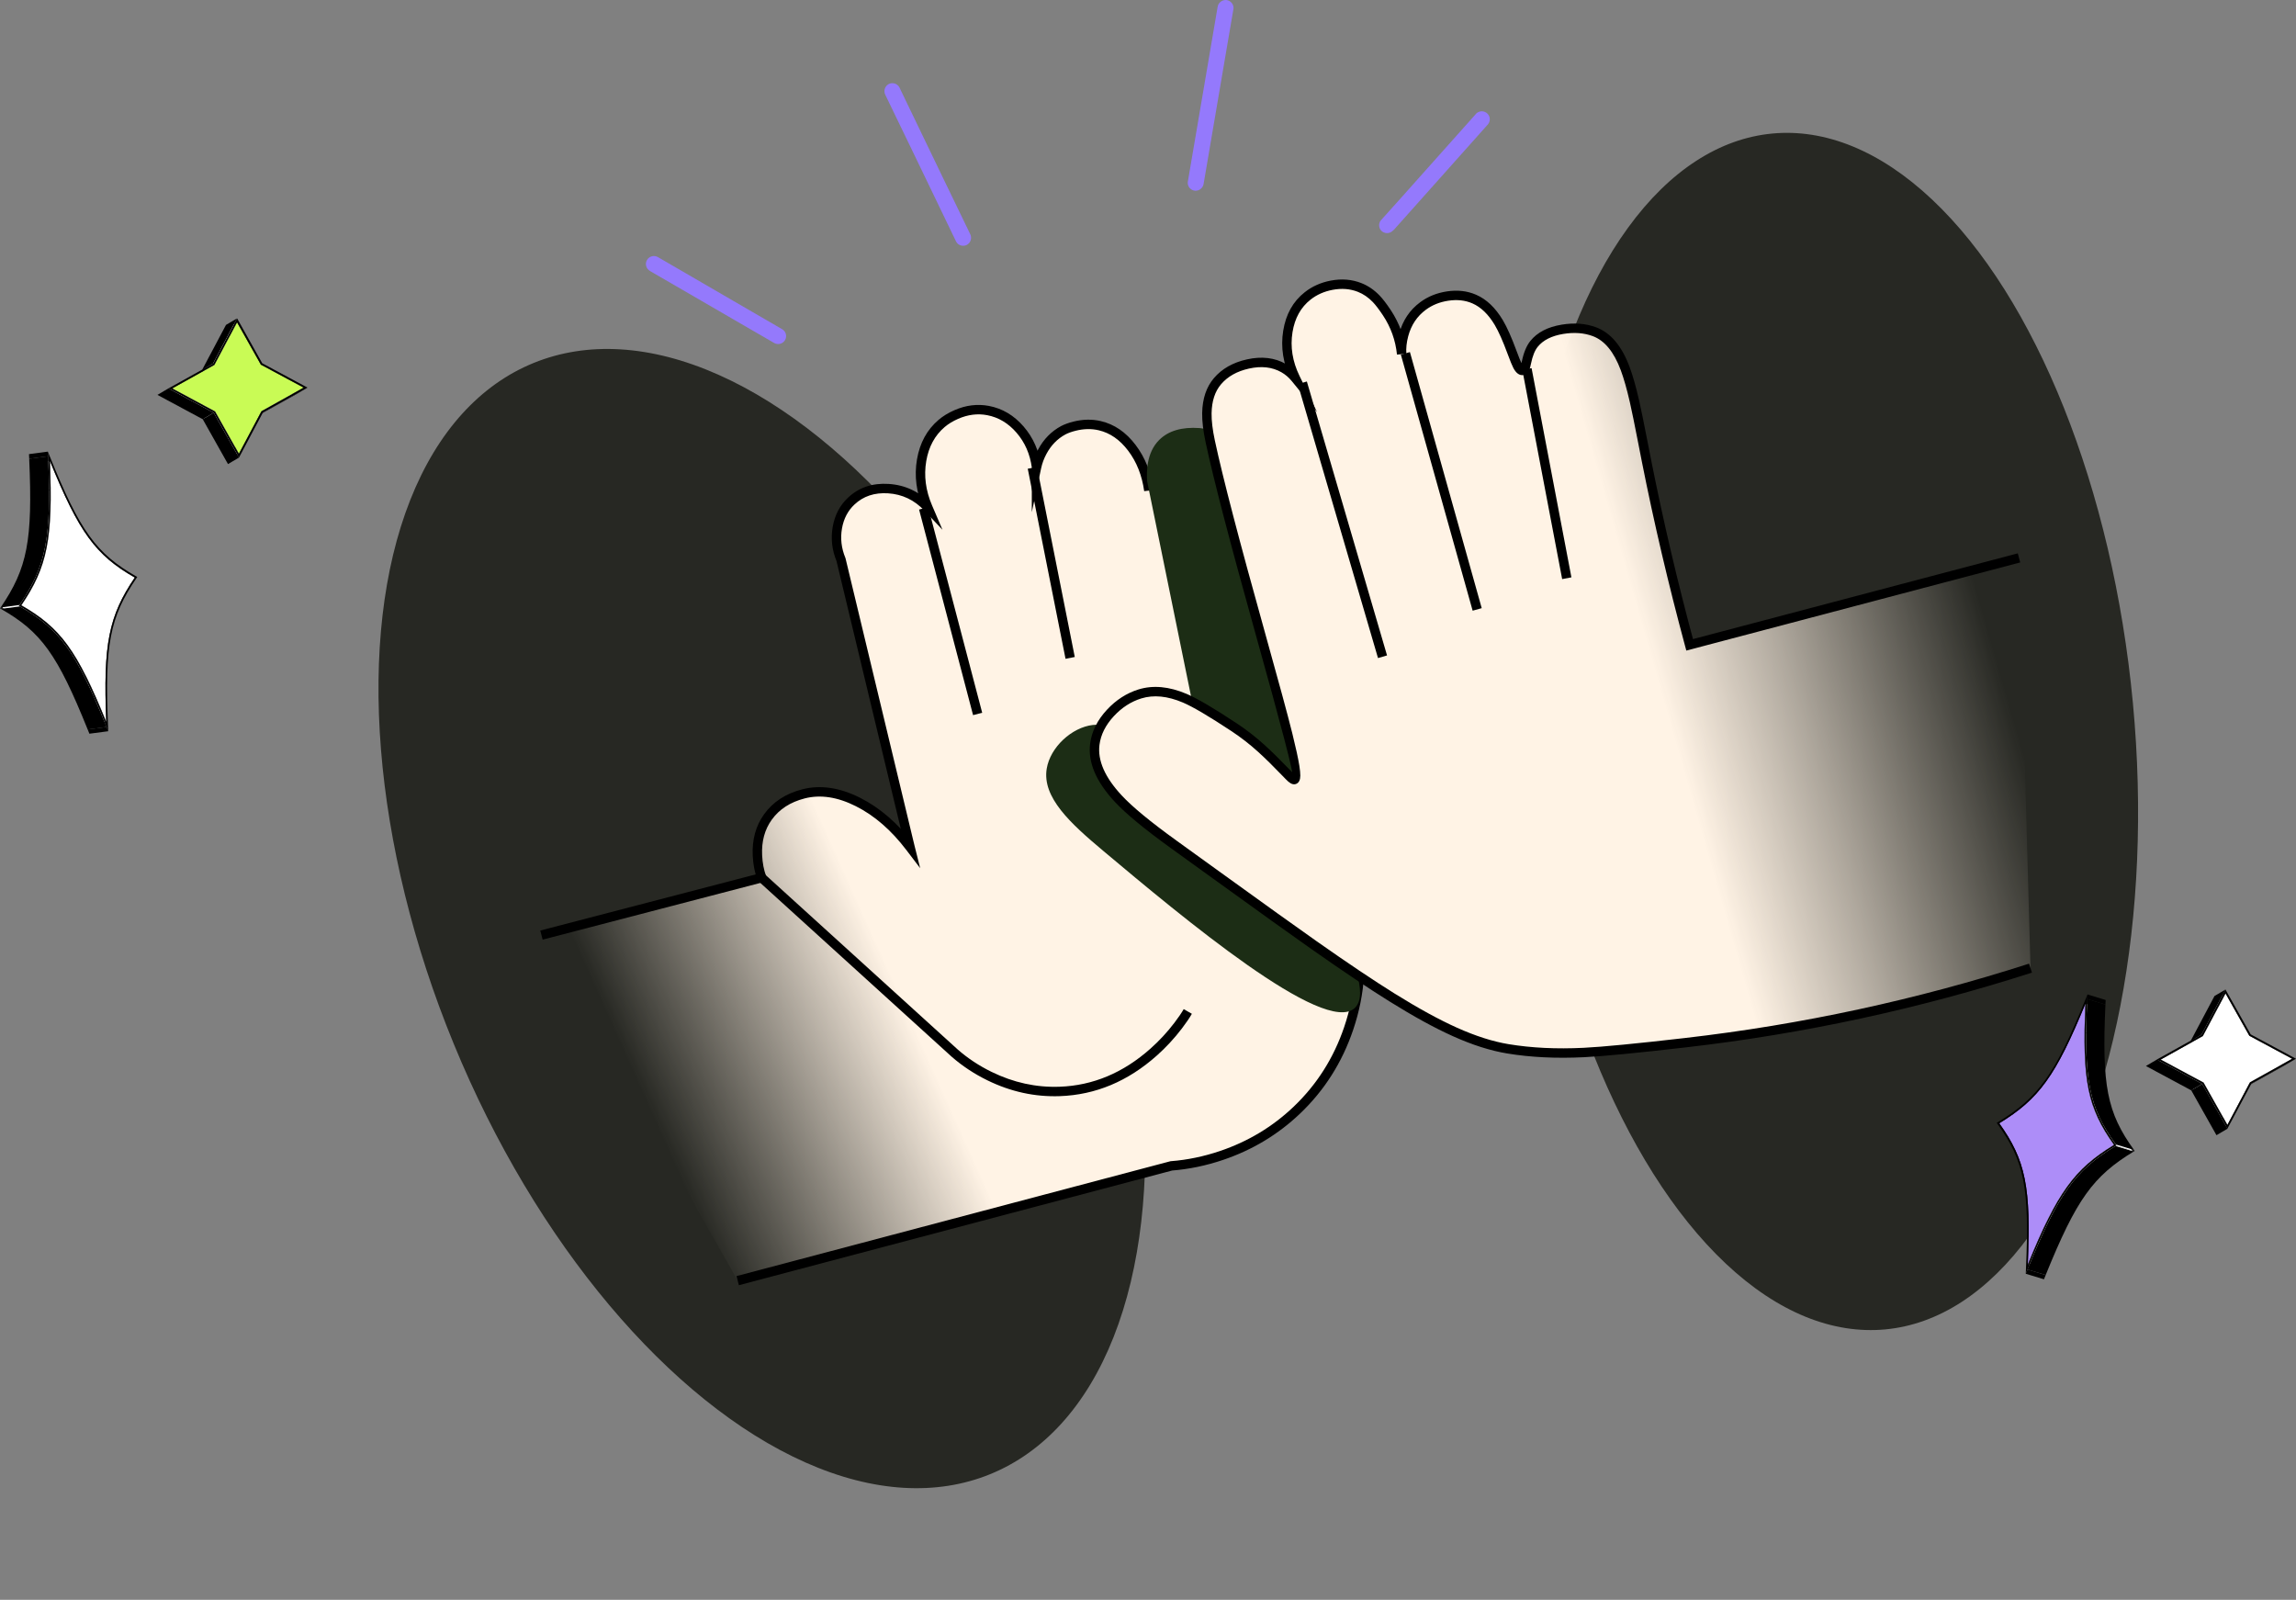 <svg xmlns="http://www.w3.org/2000/svg" xmlns:xlink="http://www.w3.org/1999/xlink" fill="none" version="1.1" width="244" height="170" viewBox="0 0 244 170"><rect x="0" y="0" width="244" height="170" fill="#808080" stroke="none"/><defs><linearGradient x1="0.086" y1="0.713" x2="0.482" y2="0.522" id="master_svg0_491_1016"><stop offset="0%" stop-color="#FFF3E5" stop-opacity="0"/><stop offset="76%" stop-color="#FFF3E5" stop-opacity="1"/></linearGradient><linearGradient x1="0.591" y1="0.462" x2="0.973" y2="0.372" id="master_svg1_491_1092"><stop offset="0%" stop-color="#FFF3E5" stop-opacity="1"/><stop offset="35%" stop-color="#FFF3E5" stop-opacity="0.63"/><stop offset="91%" stop-color="#FFF3E5" stop-opacity="0"/></linearGradient></defs><g><g transform="matrix(0.926,-0.377,0.38,0.925,-17.942,12.921)"><ellipse cx="59.321" cy="115.733" rx="35.357" ry="63.829" fill="#272823" fill-opacity="1"/></g><g transform="matrix(0.996,-0.093,0.094,0.996,-0.928,14.601)"><ellipse cx="188.424" cy="80.974" rx="32.443" ry="63.793" fill="#272823" fill-opacity="1"/></g><g><path d="M69.08,28.8L74.23,31.785L79.36,34.76L82.268,36.444C82.673,36.678,83.192,36.542,83.428,36.139C83.664,35.736,83.528,35.219,83.124,34.983L77.971,31.995L72.854,29.023L69.948,27.338C69.541,27.081,69.001,27.211,68.758,27.626C68.515,28.04,68.665,28.572,69.09,28.8L69.08,28.8Z" fill="#9479FC" fill-opacity="1"/></g><g><path d="M94.098,10.108L97.045,16.203L99.969,22.272L101.621,25.7C101.86,26.101,102.378,26.236,102.784,26.004C103.179,25.76,103.313,25.25,103.089,24.845L100.142,18.752L97.218,12.685L95.566,9.256C95.328,8.854,94.809,8.719,94.404,8.953C94.01,9.196,93.875,9.704,94.098,10.11L94.098,10.108Z" fill="#9479FC" fill-opacity="1"/></g><g><path d="M129.392,0.774L128.154,8.037L126.92,15.277L126.225,19.351C126.186,19.816,126.532,20.225,126.999,20.267C127.462,20.294,127.866,19.955,127.918,19.496L129.156,12.233L130.39,4.993L131.086,0.917C131.124,0.452,130.778,0.043,130.311,0.001C129.848,-0.025,129.444,0.313,129.392,0.772L129.392,0.774Z" fill="#9479FC" fill-opacity="1"/></g><g><path d="M148.107,24.446L152.011,20.071L155.913,15.696L158.127,13.215C158.437,12.842,158.371,12.287,157.983,11.997C157.594,11.706,157.04,11.799,156.768,12.199L152.864,16.572L148.962,20.948L146.731,23.431C146.45,23.804,146.527,24.335,146.902,24.614C147.279,24.876,147.794,24.802,148.081,24.446L148.107,24.446Z" fill="#9479FC" fill-opacity="1"/></g><g><g><path d="M221.621,106.647L223.556,107.234C220.401,114.922,218.624,117.372,214.398,119.953L212.461,119.366C216.689,116.779,218.465,114.335,221.621,106.647Z" fill="#000000" fill-opacity="1"/></g><g><path d="M221.835,105.671L223.772,106.26L223.749,106.747L221.813,106.158L221.835,105.671Z" fill="#000000" fill-opacity="1"/></g><g><path d="M223.556,107.236C223.507,108.35,223.475,109.365,223.466,110.3L223.24,110.232L223,110.158L222.75,110.083L222.497,110.005L222.245,109.929L221.996,109.852L221.756,109.78L221.53,109.711C221.53,108.776,221.572,107.755,221.621,106.647L223.556,107.236Z" fill="#FFFFFF" fill-opacity="1"/></g><g><path d="M212.461,119.358L214.398,119.945C217.194,123.848,217.787,126.748,217.432,134.964L215.496,134.377C215.852,126.171,215.259,123.261,212.461,119.358Z" fill="#000000" fill-opacity="1"/></g><g><path d="M215.465,134.896L217.4,135.485L217.216,135.94L215.28,135.351L215.465,134.896Z" fill="#000000" fill-opacity="1"/></g><g><path d="M223.686,115.118L221.75,114.531C221.565,112.931,221.491,111.321,221.53,109.711L223.466,110.298C223.427,111.908,223.5,113.518,223.686,115.118Z" fill="#FFFFFF" fill-opacity="1"/></g><g><path d="M223.686,115.118L223.686,115.165L223.458,115.094L223.22,115.022L222.971,114.945L222.717,114.869L222.464,114.793L222.216,114.717L221.976,114.644L221.75,114.574L221.75,114.531L223.686,115.118Z" fill="#FFFFFF" fill-opacity="1"/></g><g><path d="M218.644,132.135C218.251,132.994,217.858,133.931,217.438,134.966L215.502,134.379C215.925,133.344,216.325,132.405,216.709,131.548L218.644,132.135Z" fill="#FFFFFF" fill-opacity="1"/></g><g><path d="M218.644,132.131L218.418,132.062L218.178,131.99L217.929,131.914L217.662,131.845L217.41,131.767L217.161,131.693L216.921,131.618L216.695,131.55L218.644,132.131Z" fill="#FFFFFF" fill-opacity="1"/></g><g><path d="M223.692,115.165C223.747,115.581,223.811,115.979,223.888,116.362L221.953,115.775C221.874,115.384,221.809,114.992,221.756,114.576L223.692,115.165Z" fill="#FFFFFF" fill-opacity="1"/></g><g><path d="M218.644,132.131L218.63,132.131L218.406,132.062L218.168,131.99L217.921,131.916L217.669,131.837L217.418,131.761L217.17,131.687L216.933,131.614L216.709,131.546C217.315,130.153,218.004,128.797,218.772,127.486L220.707,128.073C219.94,129.384,219.251,130.739,218.644,132.131Z" fill="#FFFFFF" fill-opacity="1"/></g><g><path d="M220.896,127.758C220.831,127.861,220.766,127.965,220.699,128.073L220.473,128.002L220.234,127.93L219.984,127.854L219.73,127.777L219.479,127.701L219.229,127.625L218.99,127.552L218.764,127.482C218.827,127.376,218.892,127.272,218.96,127.169L220.896,127.758Z" fill="#FFFFFF" fill-opacity="1"/></g><g><path d="M224.145,117.397L224.11,117.397L224.071,117.385L224.032,117.372L223.99,117.36L223.951,117.348L223.91,117.337L223.872,117.325L223.835,117.313L223.639,117.254L223.442,117.194L223.234,117.131L223.022,117.065L222.807,117L222.599,116.937L222.403,116.877L222.206,116.818Q222.065,116.319,221.959,115.783L223.894,116.37Q224,116.9,224.145,117.397Z" fill="#FFFFFF" fill-opacity="1"/></g><g><path d="M224.145,117.397C224.2,117.593,224.257,117.789,224.318,117.969L224.092,117.9L223.853,117.828L223.605,117.751L223.352,117.675L223.098,117.597L222.849,117.522L222.609,117.448L222.383,117.38C222.322,117.184,222.263,117.002,222.21,116.808L224.145,117.397Z" fill="#FFFFFF" fill-opacity="1"/></g><g><path d="M220.896,127.758L220.854,127.746L220.805,127.736L220.76,127.722L220.717,127.709L220.672,127.695L220.628,127.681L220.585,127.67L220.546,127.656L220.349,127.599L220.153,127.541L219.957,127.478L219.748,127.413L219.54,127.351L219.343,127.288L219.147,127.227L218.95,127.171C219.357,126.513,219.807,125.883,220.298,125.284L222.234,125.871C221.745,126.469,221.298,127.1,220.896,127.758Z" fill="#FFFFFF" fill-opacity="1"/></g><g><path d="M222.275,125.83L222.242,125.871L222.016,125.803L221.776,125.731L221.526,125.654L221.273,125.578L221.019,125.5L220.772,125.425L220.532,125.351L220.306,125.283L220.34,125.241L222.275,125.83Z" fill="#FFFFFF" fill-opacity="1"/></g><g><path d="M225.873,121.199L223.937,120.612C223.278,119.606,222.75,118.52,222.365,117.382L224.301,117.969C224.685,119.107,225.213,120.193,225.873,121.199Z" fill="#FFFFFF" fill-opacity="1"/></g><g><path d="M225.873,121.199L225.92,121.271L225.694,121.203L225.454,121.129L225.205,121.054L224.951,120.976L224.698,120.9L224.45,120.823L224.21,120.751L223.984,120.682L223.937,120.61L225.873,121.199Z" fill="#FFFFFF" fill-opacity="1"/></g><g><path d="M222.275,125.83L220.34,125.243C221.248,124.159,222.307,123.208,223.483,122.42L225.419,123.007C224.242,123.796,223.184,124.746,222.275,125.83Z" fill="#FFFFFF" fill-opacity="1"/></g><g><path d="M225.489,122.962L225.423,123.007L225.197,122.938L224.957,122.864L224.707,122.79L224.454,122.711L224.2,122.635L223.953,122.559L223.713,122.486L223.487,122.418C223.509,122.402,223.531,122.387,223.554,122.373L225.489,122.962Z" fill="#FFFFFF" fill-opacity="1"/></g><g><path d="M224.855,121.626L226.79,122.214L226.857,122.304L224.92,121.716L224.855,121.626Z" fill="#000000" fill-opacity="1"/></g><g><path d="M224.92,121.716L226.857,122.304L226.757,122.363L224.821,121.774L224.92,121.716Z" fill="#000000" fill-opacity="1"/></g><g><path d="M225.914,121.279C226.11,121.602,226.344,121.929,226.584,122.258L224.648,121.671Q224.289,121.172,223.978,120.692L225.914,121.279Z" fill="#FFFFFF" fill-opacity="1"/></g><g><path d="M225.489,122.962L225.448,122.948L225.403,122.935L225.358,122.921L225.313,122.907L225.265,122.893L225.22,122.88L225.177,122.866L225.136,122.854L224.951,122.798L224.755,122.737L224.558,122.676L224.35,122.614L224.153,122.549L223.957,122.488L223.76,122.428L223.576,122.373C223.923,122.134,224.289,121.901,224.676,121.665L226.611,122.252C226.203,122.49,225.837,122.723,225.489,122.962Z" fill="#FFFFFF" fill-opacity="1"/></g><g><path d="M221.621,106.647C221.263,114.865,221.856,117.761,224.654,121.665C220.426,124.24,218.65,126.689,215.496,134.383C215.852,126.165,215.259,123.267,212.461,119.364C216.689,116.779,218.465,114.335,221.621,106.647Z" fill="#AD8DF8" fill-opacity="1"/></g><g><path d="M221.813,106.158L223.749,106.745C223.356,115.339,223.914,118.231,226.79,122.203L224.855,121.616C221.984,117.644,221.41,114.752,221.813,106.158Z" fill="#000000" fill-opacity="1"/></g><g><path d="M224.821,121.774L226.757,122.361C222.434,124.981,220.666,127.433,217.4,135.483L215.465,134.896C218.74,126.846,220.487,124.392,224.821,121.774Z" fill="#000000" fill-opacity="1"/></g><g><path d="M224.855,121.626L224.922,121.716L224.821,121.774C220.487,124.392,218.73,126.846,215.465,134.896L215.28,135.352L215.302,134.864C215.695,126.271,215.137,123.381,212.26,119.407L212.195,119.315L212.294,119.256C216.628,116.638,218.385,114.186,221.65,106.146L221.835,105.689L221.813,106.176C221.41,114.752,221.984,117.644,224.855,121.626ZM215.5,134.377C218.644,126.689,220.43,124.24,224.658,121.659C221.86,117.745,221.267,114.857,221.625,106.641C218.469,114.329,216.693,116.779,212.465,119.36C215.263,123.273,215.856,126.163,215.5,134.379" fill="#000000" fill-opacity="1"/></g></g><g><g><path d="M11.294,76.725L9.286,76.989C8.95,68.691,9.543,65.729,12.316,61.637L14.324,61.377C11.551,65.464,10.958,68.421,11.294,76.725Z" fill="#000000" fill-opacity="1"/></g><g><path d="M11.506,77.701L9.5,77.965L9.317,77.513L11.323,77.249L11.506,77.701Z" fill="#000000" fill-opacity="1"/></g><g><path d="M9.286,76.989C8.865,75.956,8.47,75.019,8.089,74.166L8.325,74.134L8.573,74.101L8.83,74.068L9.093,74.033L9.356,73.997L9.614,73.964L9.861,73.931L10.097,73.9C10.476,74.755,10.871,75.692,11.292,76.725L9.286,76.989Z" fill="#FFFFFF" fill-opacity="1"/></g><g><path d="M14.324,61.377L12.317,61.641C8.144,59.248,6.396,56.857,3.293,49.236L5.299,48.972C8.402,56.589,10.15,58.98,14.324,61.377Z" fill="#000000" fill-opacity="1"/></g><g><path d="M5.111,48.483L3.104,48.747L3.081,48.256L5.087,47.991L5.111,48.483Z" fill="#000000" fill-opacity="1"/></g><g><path d="M5.883,69.873L7.889,69.607C8.724,70.985,9.462,72.42,10.099,73.9L8.091,74.166C7.456,72.685,6.718,71.251,5.883,69.873Z" fill="#FFFFFF" fill-opacity="1"/></g><g><path d="M5.883,69.873L5.859,69.834L6.093,69.802L6.34,69.771L6.6,69.736L6.861,69.701L7.124,69.667L7.382,69.632L7.631,69.601L7.865,69.569L7.889,69.607L5.883,69.873Z" fill="#FFFFFF" fill-opacity="1"/></g><g><path d="M3.376,52.306C3.366,51.367,3.338,50.349,3.293,49.232L5.299,48.968C5.344,50.083,5.372,51.103,5.382,52.042L3.376,52.306Z" fill="#FFFFFF" fill-opacity="1"/></g><g><path d="M3.376,52.31L3.609,52.278L3.857,52.245L4.116,52.212L4.374,52.181L4.637,52.147L4.894,52.112L5.144,52.079L5.378,52.05L3.376,52.31Z" fill="#FFFFFF" fill-opacity="1"/></g><g><path d="M5.859,69.834C5.633,69.477,5.407,69.141,5.177,68.826L7.185,68.562C7.415,68.877,7.641,69.211,7.865,69.569L5.859,69.834Z" fill="#FFFFFF" fill-opacity="1"/></g><g><path d="M3.376,52.31L3.391,52.31L3.625,52.28L3.871,52.247L4.126,52.214L4.387,52.179L4.649,52.145L4.904,52.11L5.15,52.079L5.384,52.048C5.412,53.565,5.351,55.083,5.201,56.593L3.195,56.857C3.345,55.346,3.406,53.828,3.376,52.31Z" fill="#FFFFFF" fill-opacity="1"/></g><g><path d="M3.148,57.221C3.163,57.1,3.177,56.978,3.191,56.857L3.427,56.826L3.674,56.792L3.932,56.759L4.195,56.724L4.458,56.689L4.716,56.656L4.963,56.622L5.199,56.591C5.185,56.714,5.169,56.836,5.154,56.955L3.148,57.221Z" fill="#FFFFFF" fill-opacity="1"/></g><g><path d="M4.521,67.987L4.558,67.987L4.598,67.987L4.639,67.987L4.68,67.987L4.723,67.987L4.765,67.987L4.804,67.987L4.841,67.987L5.038,67.961L5.246,67.934L5.464,67.906L5.684,67.877L5.904,67.848L6.12,67.818L6.331,67.791L6.527,67.765C6.751,68.03,6.969,68.309,7.185,68.605L5.177,68.869Q4.857,68.382,4.521,67.987Z" fill="#FFFFFF" fill-opacity="1"/></g><g><path d="M4.521,67.987C4.389,67.832,4.258,67.683,4.128,67.538L4.362,67.507L4.611,67.474L4.869,67.441L5.13,67.405L5.393,67.372L5.651,67.337L5.9,67.306L6.134,67.274C6.268,67.419,6.399,67.568,6.527,67.722L4.521,67.987Z" fill="#FFFFFF" fill-opacity="1"/></g><g><path d="M3.148,57.221L3.189,57.221L3.234,57.221L3.279,57.221L3.324,57.221L3.372,57.221L3.417,57.221L3.46,57.221L3.501,57.221L3.698,57.196L3.894,57.168L4.106,57.141L4.323,57.111L4.539,57.084L4.751,57.055L4.947,57.027L5.144,57.002C5.05,57.751,4.908,58.494,4.718,59.225L2.709,59.489C2.907,58.744,3.053,57.986,3.148,57.221Z" fill="#FFFFFF" fill-opacity="1"/></g><g><path d="M2.696,59.545C2.701,59.528,2.706,59.511,2.709,59.493L2.945,59.461L3.193,59.43L3.45,59.395L3.714,59.362L3.977,59.326L4.234,59.293L4.482,59.26L4.718,59.229C4.718,59.246,4.708,59.264,4.702,59.279L2.696,59.545Z" fill="#FFFFFF" fill-opacity="1"/></g><g><path d="M1.356,65.247L3.362,64.983C4.379,65.626,5.309,66.396,6.13,67.274L4.124,67.538C3.303,66.66,2.373,65.89,1.356,65.247Z" fill="#FFFFFF" fill-opacity="1"/></g><g><path d="M1.356,65.247L1.283,65.2L1.519,65.169L1.766,65.136L2.016,65.095L2.279,65.059L2.542,65.026L2.8,64.991L3.047,64.96L3.283,64.928L3.354,64.975L1.356,65.247Z" fill="#FFFFFF" fill-opacity="1"/></g><g><path d="M2.696,59.545L4.702,59.279C4.328,60.643,3.761,61.947,3.018,63.152L1.012,63.416C1.754,62.211,2.321,60.908,2.696,59.545Z" fill="#FFFFFF" fill-opacity="1"/></g><g><path d="M0.971,63.484L1.012,63.416L1.246,63.384L1.495,63.351L1.753,63.318L2.014,63.283L2.277,63.249L2.535,63.214L2.784,63.183L3.018,63.152L2.977,63.22L0.971,63.484Z" fill="#FFFFFF" fill-opacity="1"/></g><g><path d="M2.104,64.437L0.098,64.703L0,64.648L2.006,64.382L2.104,64.437Z" fill="#000000" fill-opacity="1"/></g><g><path d="M2.006,64.382L0,64.648L0.065,64.555L2.073,64.288L2.006,64.382Z" fill="#000000" fill-opacity="1"/></g><g><path d="M1.283,65.2Q0.8,64.889,0.263,64.582L2.269,64.312C2.627,64.517,2.967,64.721,3.291,64.93L1.283,65.2Z" fill="#FFFFFF" fill-opacity="1"/></g><g><path d="M0.971,63.484L1.012,63.484L1.059,63.484L1.106,63.484L1.153,63.484L1.2,63.484L1.248,63.484L1.295,63.484L1.336,63.484L1.533,63.459L1.729,63.431L1.939,63.404L2.155,63.375L2.37,63.347L2.58,63.32L2.776,63.292L2.973,63.267C2.755,63.627,2.519,63.991,2.265,64.365L0.259,64.629C0.517,64.208,0.753,63.844,0.971,63.484Z" fill="#FFFFFF" fill-opacity="1"/></g><g><path d="M11.294,76.725C8.193,69.094,6.443,66.713,2.269,64.318C5.042,60.228,5.637,57.274,5.299,48.968C8.402,56.589,10.15,58.98,14.324,61.373C11.551,65.464,10.958,68.421,11.294,76.725Z" fill="#FFFFFF" fill-opacity="1"/></g><g><path d="M11.323,77.249L9.317,77.514C6.097,69.53,4.376,67.143,0.098,64.701L2.104,64.437C6.382,66.869,8.107,69.264,11.323,77.249Z" fill="#000000" fill-opacity="1"/></g><g><path d="M2.073,64.288L0.067,64.555C2.916,60.379,3.484,57.424,3.104,48.747L5.111,48.483C5.49,57.158,4.922,60.113,2.073,64.288Z" fill="#000000" fill-opacity="1"/></g><g><path d="M2.104,64.437L2.006,64.382L2.073,64.288C4.922,60.113,5.49,57.158,5.111,48.483L5.089,47.991L5.27,48.443C8.49,56.427,10.211,58.814,14.489,61.254L14.587,61.31L14.522,61.404C11.671,65.578,11.105,68.532,11.482,77.208L11.506,77.701L11.323,77.249C8.107,69.264,6.382,66.869,2.104,64.437ZM5.299,48.968C5.637,57.264,5.042,60.228,2.271,64.318C6.443,66.713,8.193,69.102,11.294,76.725C10.958,68.427,11.551,65.464,14.324,61.373C10.15,58.98,8.402,56.589,5.299,48.968Z" fill="#000000" fill-opacity="1"/></g></g><g><g><path d="M27.723,38.746L26.556,39.435L24.024,34.931L25.191,34.244L27.723,38.746Z" fill="#000000" fill-opacity="1"/></g><g><path d="M32.274,41.19L31.107,41.879L26.556,39.435L27.723,38.746L32.274,41.19Z" fill="#000000" fill-opacity="1"/></g><g><path d="M32.681,41.188L31.514,41.877L26.772,44.518L27.94,43.83L32.681,41.188Z" fill="#000000" fill-opacity="1"/></g><g><path d="M32.274,41.19L31.107,41.879L26.627,44.375L27.794,43.689L32.274,41.19Z" fill="#FFFFFF" fill-opacity="1"/></g><g><path d="M22.786,38.776L21.619,39.462L24.024,34.931L25.191,34.244L22.786,38.776Z" fill="#FFFFFF" fill-opacity="1"/></g><g><path d="M22.638,38.633L21.471,39.319L24.018,34.524L25.185,33.835L22.638,38.633Z" fill="#000000" fill-opacity="1"/></g><g><path d="M25.389,48.218L24.222,48.907L26.627,44.375L27.794,43.689L25.389,48.218Z" fill="#000000" fill-opacity="1"/></g><g><path d="M25.389,48.218L24.222,48.907L21.687,44.405L22.855,43.716L25.389,48.218Z" fill="#FFFFFF" fill-opacity="1"/></g><g><path d="M25.395,48.625L24.228,49.314L21.546,44.548L22.713,43.859L25.395,48.625Z" fill="#000000" fill-opacity="1"/></g><g><path d="M22.786,38.776L21.619,39.462L17.139,41.959L18.306,41.27L22.786,38.776Z" fill="#000000" fill-opacity="1"/></g><g><path d="M22.855,43.716L21.687,44.405L17.139,41.959L18.306,41.27L22.855,43.716Z" fill="#FFFFFF" fill-opacity="1"/></g><g><path d="M25.191,34.244L27.723,38.746L32.274,41.19L27.794,43.689L25.389,48.218L22.855,43.716L18.306,41.27L22.786,38.776L25.191,34.244Z" fill="#C9FB55" fill-opacity="1"/></g><g><path d="M27.867,38.601L32.681,41.188L27.94,43.83L25.397,48.625L22.715,43.859L17.901,41.274L22.646,38.633L25.201,33.835L27.867,38.601ZM27.794,43.689L32.274,41.19L27.723,38.746L25.191,34.246L22.786,38.779L18.306,41.274L22.855,43.72L25.389,48.22L27.794,43.689Z" fill="#000000" fill-opacity="1"/></g><g><path d="M22.713,43.859L21.546,44.548L16.732,41.961L17.899,41.272L22.713,43.859Z" fill="#000000" fill-opacity="1"/></g></g><g><g><path d="M239.045,110.062L237.878,110.748L235.345,106.246L236.512,105.557L239.045,110.062Z" fill="#000000" fill-opacity="1"/></g><g><path d="M243.595,112.506L242.428,113.192L237.878,110.748L239.045,110.062L243.595,112.506Z" fill="#000000" fill-opacity="1"/></g><g><path d="M244,112.504L242.833,113.19L238.094,115.832L239.261,115.143L244,112.504Z" fill="#000000" fill-opacity="1"/></g><g><path d="M243.595,112.506L242.428,113.192L237.946,115.691L239.114,115.002L243.595,112.506Z" fill="#FFFFFF" fill-opacity="1"/></g><g><path d="M234.105,110.089L232.938,110.778L235.345,106.246L236.512,105.557L234.105,110.089Z" fill="#FFFFFF" fill-opacity="1"/></g><g><path d="M233.96,109.946L232.793,110.635L235.339,105.837L236.506,105.15L233.96,109.946Z" fill="#000000" fill-opacity="1"/></g><g><path d="M236.711,119.534L235.543,120.221L237.946,115.691L239.114,115.002L236.711,119.534Z" fill="#000000" fill-opacity="1"/></g><g><path d="M236.711,119.534L235.543,120.221L233.009,115.718L234.176,115.032L236.711,119.534Z" fill="#FFFFFF" fill-opacity="1"/></g><g><path d="M236.716,119.941L235.549,120.628L232.867,115.863L234.034,115.174L236.716,119.941Z" fill="#000000" fill-opacity="1"/></g><g><path d="M234.105,110.089L232.938,110.778L228.46,113.275L229.627,112.586L234.105,110.089Z" fill="#000000" fill-opacity="1"/></g><g><path d="M234.176,115.032L233.009,115.718L228.46,113.275L229.627,112.586L234.176,115.032Z" fill="#FFFFFF" fill-opacity="1"/></g><g><path d="M236.512,105.557L239.045,110.062L243.595,112.506L239.114,115.002L236.711,119.534L234.176,115.032L229.627,112.586L234.105,110.089L236.512,105.557Z" fill="#FFFFFF" fill-opacity="1"/></g><g><path d="M239.186,109.917L244,112.504L239.261,115.143L236.707,119.941L234.025,115.174L229.211,112.588L233.95,109.946L236.504,105.15L239.186,109.917ZM239.115,115.004L243.595,112.507L239.045,110.064L236.512,105.563L234.105,110.095L229.627,112.592L234.176,115.037L236.711,119.538L239.115,115.006" fill="#000000" fill-opacity="1"/></g><g><path d="M234.034,115.174L232.867,115.863L228.052,113.276L229.221,112.588L234.034,115.174Z" fill="#000000" fill-opacity="1"/></g></g><g><path d="M110.148,49.64L110.148,49.662C110.229,49.282,110.756,46.922,112.995,45.717C113.07,45.678,114.842,44.758,116.876,45.236C119.509,45.852,121.592,48.593,122.087,52.121C122.036,51.614,121.984,50.247,122.935,49.1C123.963,47.861,125.865,47.214,127.464,47.973C129.064,48.732,129.457,50.534,129.496,50.747L144.454,103.638C144.356,105.26,143.739,112.322,137.811,117.968C132.486,123.042,126.268,123.748,124.474,123.887L78.397,136.083L57.542,99.365L80.945,93.268C80.802,92.876,79.662,89.521,81.611,86.811C82.92,84.993,84.865,84.492,85.38,84.359C89.025,83.422,93.451,85.729,96.709,90.01C96.672,89.861,96.638,89.71,96.601,89.564Q92.988,74.515,89.374,59.464C88.447,57.212,88.907,54.706,90.465,53.246C92.502,51.325,96.235,51.415,98.593,53.909C97.147,50.534,97.807,46.92,100.069,44.995C100.299,44.799,102.336,43.122,104.999,43.625C107.614,44.122,109.736,46.519,110.148,49.64Z" fill="url(#master_svg0_491_1016)" fill-opacity="1"/></g><g><path d="M78.269,135.6L124.394,123.392L124.439,123.389Q127.062,123.186,129.662,122.305Q134.127,120.792,137.47,117.607Q141.17,114.083,142.849,109.133Q143.793,106.353,143.959,103.608L144.458,103.638L143.977,103.774L129.012,50.861L129.008,50.838Q128.918,50.347,128.627,49.799Q128.116,48.834,127.254,48.425Q126.263,47.954,125.122,48.269Q124.028,48.571,123.324,49.419Q122.43,50.498,122.588,52.071L121.595,52.191Q121.243,49.676,119.888,47.888Q118.567,46.144,116.766,45.722Q115.607,45.45,114.325,45.768Q113.669,45.931,113.231,46.16Q111.948,46.851,111.207,48.235Q110.808,48.98,110.641,49.765L109.652,54.426L109.652,49.64L110.152,49.64L109.657,49.706Q109.369,47.53,108.025,45.976Q106.713,44.46,104.905,44.116Q103.375,43.827,101.822,44.506Q100.984,44.873,100.393,45.376Q98.822,46.713,98.434,48.992Q98.034,51.335,99.053,53.712L100.159,56.294L98.23,54.253Q96.634,52.564,94.377,52.421Q92.215,52.283,90.808,53.61Q89.755,54.596,89.48,56.146Q89.199,57.726,89.837,59.274L89.851,59.31L97.087,89.447Q97.106,89.521,97.144,89.682Q97.177,89.821,97.194,89.888L97.788,92.253L96.311,90.313Q93.916,87.164,90.964,85.674Q88.033,84.193,85.504,84.843L85.503,84.844Q83.218,85.434,82.017,87.103Q80.886,88.675,80.993,90.885Q81.052,92.106,81.415,93.096L81.604,93.613L57.668,99.848L57.416,98.881L80.819,92.784L80.945,93.268L80.476,93.44Q80.06,92.307,79.994,90.933Q79.871,88.374,81.206,86.519Q82.618,84.556,85.253,83.875L85.255,83.875Q88.148,83.131,91.415,84.781Q94.572,86.376,97.107,89.707L96.709,90.01L96.224,90.132Q96.205,90.057,96.171,89.912Q96.135,89.76,96.115,89.68L88.888,59.581L89.374,59.464L88.912,59.655Q88.164,57.837,88.495,55.971Q88.829,54.094,90.122,52.882Q91.844,51.258,94.441,51.423Q97.09,51.591,98.957,53.566L98.593,53.909L98.134,54.106Q96.999,51.458,97.448,48.824Q97.897,46.187,99.745,44.614Q100.448,44.016,101.421,43.59Q103.257,42.787,105.092,43.134Q107.242,43.542,108.781,45.322Q110.321,47.102,110.648,49.574L110.652,49.607L110.652,49.662L110.152,49.662L109.663,49.558Q109.859,48.634,110.325,47.763Q111.208,46.113,112.767,45.274Q113.311,44.989,114.085,44.797Q115.6,44.422,116.994,44.749Q119.146,45.253,120.685,47.285Q122.197,49.279,122.586,52.052L122.091,52.121L121.593,52.171Q121.393,50.182,122.555,48.781Q123.459,47.691,124.856,47.305Q126.356,46.891,127.683,47.521Q128.844,48.073,129.511,49.331Q129.873,50.015,129.992,50.657L129.5,50.747L129.981,50.611L144.962,103.583L144.957,103.668Q144.783,106.547,143.796,109.455Q142.037,114.637,138.16,118.33Q134.657,121.669,129.983,123.252Q127.264,124.173,124.516,124.386L124.478,123.887L124.606,124.371L78.525,136.567L78.269,135.6Z" fill="#000000" fill-opacity="1"/></g><g><path d="M117.234,90.407C113.766,87.499,110.73,84.733,111.237,81.678C111.614,79.399,113.895,77.295,116.139,77.035C117.931,76.84,119.829,78.18,123.629,80.88C125.056,81.894,126.311,82.948,126.529,83.132C127.494,83.946,128.284,84.678,128.873,85.249Q125.392,68.209,121.914,51.166C121.839,50.247,121.8,48.122,123.197,46.742Q124.67,45.286,127.484,45.488C135.835,46.089,139.045,79.278,144.307,103.822C144.49,104.667,144.839,106.277,143.989,107.097C140.809,110.169,125.576,97.408,117.234,90.407Z" fill="#1C2D15" fill-opacity="1"/></g><g><path d="M215.785,102.875C203.85,106.712,191.564,109.366,179.106,110.799C170.164,111.83,165.58,112.331,160.244,111.449C152.555,110.179,143.33,103.125,124.716,89.714C120.739,86.846,115.825,83.203,116.347,79.086C116.662,76.626,118.864,74.445,121.142,73.738C124.319,72.76,127.321,74.746,131.143,77.274C132.165,77.95,133.135,78.703,134.043,79.526C136.566,81.825,137.296,82.968,137.57,82.829C138.693,82.271,131.384,59.864,128.616,46.914C128.309,45.48,127.708,42.467,129.386,40.504C130.873,38.761,134.164,37.841,136.416,39.117C136.888,39.387,137.306,39.741,137.65,40.162C136.041,36.847,136.721,33.212,138.965,31.447C140.34,30.359,142.57,29.798,144.48,30.543C145.973,31.13,146.767,32.304,147.386,33.233C148.258,34.551,148.797,36.058,148.958,37.628C148.926,37.219,148.808,34.302,151.227,32.515C152.669,31.445,154.923,31.018,156.668,31.778C160.346,33.372,160.764,39.532,161.815,39.36C162.338,39.27,162.035,37.771,163.026,36.54C164.401,34.836,167.561,34.542,169.453,35.253C172.822,36.515,173.479,41.418,174.976,48.967C175.937,53.808,177.393,60.486,179.562,68.522L214.563,59.282" fill="url(#master_svg1_491_1092)" fill-opacity="1"/></g><g><path d="M214.691,59.766L179.209,69.132L179.079,68.652Q176.412,58.773,174.485,49.064Q174.355,48.408,174.111,47.152Q173.511,44.07,173.212,42.758Q172.73,40.65,172.241,39.337Q171.154,36.424,169.277,35.721Q167.878,35.196,166.127,35.484Q164.274,35.79,163.415,36.854Q162.949,37.433,162.704,38.628Q162.607,39.101,162.532,39.288Q162.335,39.778,161.9,39.852Q161.273,39.955,160.822,39.091Q160.628,38.721,160.225,37.628Q159.457,35.55,158.85,34.533Q157.83,32.827,156.469,32.236Q155.328,31.74,153.909,31.955Q152.543,32.161,151.525,32.917Q150.131,33.946,149.656,35.718Q149.389,36.716,149.456,37.59L148.46,37.679Q148.229,35.412,146.969,33.509Q146.341,32.567,145.9,32.106Q145.182,31.356,144.297,31.008Q143.06,30.525,141.615,30.799Q140.268,31.054,139.275,31.839Q137.718,33.064,137.356,35.303Q136.979,37.636,138.1,39.944L139.965,43.785L137.263,40.478Q136.802,39.914,136.168,39.551Q134.707,38.723,132.724,39.167Q130.822,39.592,129.766,40.829Q128.792,41.969,128.757,43.916Q128.736,45.083,129.105,46.81Q130.345,52.613,134.402,67.123Q136.636,75.112,137.336,77.932Q137.894,80.179,138.082,81.359Q138.189,82.03,138.186,82.417Q138.181,83.083,137.792,83.277Q137.396,83.478,136.904,83.05Q136.726,82.895,136.195,82.339Q134.883,80.968,133.706,79.896Q132.372,78.685,130.867,77.691Q127.288,75.324,125.705,74.651Q123.254,73.611,121.289,74.216Q119.648,74.725,118.375,76.095Q117.052,77.518,116.843,79.149Q116.527,81.644,119.21,84.528Q120.907,86.351,125.008,89.309Q126.563,90.429,129.478,92.535Q136.853,97.862,139.947,100.036Q144.904,103.519,148.214,105.58Q151.98,107.925,154.827,109.202Q157.809,110.54,160.325,110.956Q163.953,111.556,168.298,111.342Q171.318,111.194,179.049,110.303Q197.734,108.153,215.632,102.399L215.938,103.351Q197.946,109.135,179.163,111.296Q171.4,112.191,168.347,112.341Q163.895,112.56,160.162,111.942Q157.518,111.506,154.417,110.114Q151.509,108.81,147.686,106.428Q144.352,104.353,139.372,100.854Q136.272,98.676,128.892,93.345Q125.977,91.239,124.423,90.12Q120.242,87.104,118.478,85.209Q115.476,81.983,115.851,79.022Q116.101,77.073,117.642,75.414Q119.097,73.849,120.994,73.26Q123.309,72.548,126.096,73.731Q127.764,74.439,131.418,76.857Q132.987,77.893,134.379,79.156Q135.582,80.252,136.917,81.648Q137.417,82.171,137.561,82.296Q137.632,82.357,137.648,82.365Q137.508,82.299,137.347,82.381Q137.595,82.258,133.439,67.392Q129.374,52.852,128.127,47.019Q127.734,45.18,127.757,43.898Q127.798,41.592,129.006,40.18Q130.278,38.688,132.505,38.191Q134.865,37.663,136.665,38.683Q137.459,39.138,138.037,39.846L137.65,40.162L137.2,40.38Q135.942,37.788,136.369,35.144Q136.793,32.519,138.654,31.055Q139.84,30.117,141.429,29.816Q143.156,29.489,144.663,30.078Q145.753,30.506,146.622,31.414Q147.125,31.939,147.803,32.957Q149.198,35.065,149.455,37.577L148.958,37.628L148.459,37.666Q148.379,36.622,148.691,35.459Q149.256,33.35,150.929,32.114Q152.147,31.21,153.759,30.966Q155.463,30.708,156.866,31.319Q158.524,32.037,159.708,34.02Q160.363,35.116,161.163,37.281Q161.544,38.315,161.708,38.628Q161.81,38.823,161.878,38.888Q161.837,38.849,161.731,38.867Q161.651,38.881,161.599,38.936L161.604,38.915Q161.646,38.812,161.724,38.427Q162.018,36.995,162.637,36.226Q163.735,34.865,165.964,34.498Q167.979,34.165,169.628,34.784Q171.932,35.647,173.178,38.988Q173.69,40.363,174.187,42.536Q174.49,43.863,175.092,46.961Q175.336,48.214,175.466,48.87Q177.387,58.545,180.044,68.391L179.562,68.522L179.434,68.038L214.435,58.799L214.691,59.766Z" fill="#000000" fill-opacity="1"/></g><g transform="matrix(-0.254,-0.967,0.968,-0.252,57.59,195.79)"><line x1="104.412" y1="75.233" x2="127.001" y2="75.233" fill-opacity="0" stroke-opacity="1" stroke="#000000" fill="none" stroke-width="1"/></g><g transform="matrix(-0.195,-0.981,0.981,-0.193,68.006,195.372)"><line x1="114.255" y1="69.318" x2="134.844" y2="69.318" fill-opacity="0" stroke-opacity="1" stroke="#000000" fill="none" stroke-width="1"/></g><g transform="matrix(0.281,0.96,-0.96,0.279,138.297,-102.989)"><line x1="137.949" y1="40.269" x2="168.272" y2="40.269" fill-opacity="0" stroke-opacity="1" stroke="#000000" fill="none" stroke-width="1"/></g><g transform="matrix(0.27,0.963,-0.963,0.268,144.937,-115.775)"><line x1="148.873" y1="37.154" x2="177.13" y2="37.154" fill-opacity="0" stroke-opacity="1" stroke="#000000" fill="none" stroke-width="1"/></g><g transform="matrix(0.187,0.982,-0.983,0.185,170.246,-126.798)"><line x1="161.729" y1="38.878" x2="184.366" y2="38.878" fill-opacity="0" stroke-opacity="1" stroke="#000000" fill="none" stroke-width="1"/></g><g><path d="M126.662,107.729Q126.279,108.399,125.609,109.279Q124.404,110.862,122.929,112.174Q118.32,116.276,112.638,116.478Q108.66,116.621,104.936,114.799Q102.825,113.766,101.125,112.279L80.609,93.646L81.281,92.905L101.783,111.526Q103.383,112.926,105.375,113.9Q108.874,115.612,112.602,115.479Q117.924,115.29,122.264,111.427Q123.667,110.179,124.813,108.673Q125.443,107.846,125.795,107.232L126.662,107.729Z" fill="#000000" fill-opacity="1"/></g></g></svg>